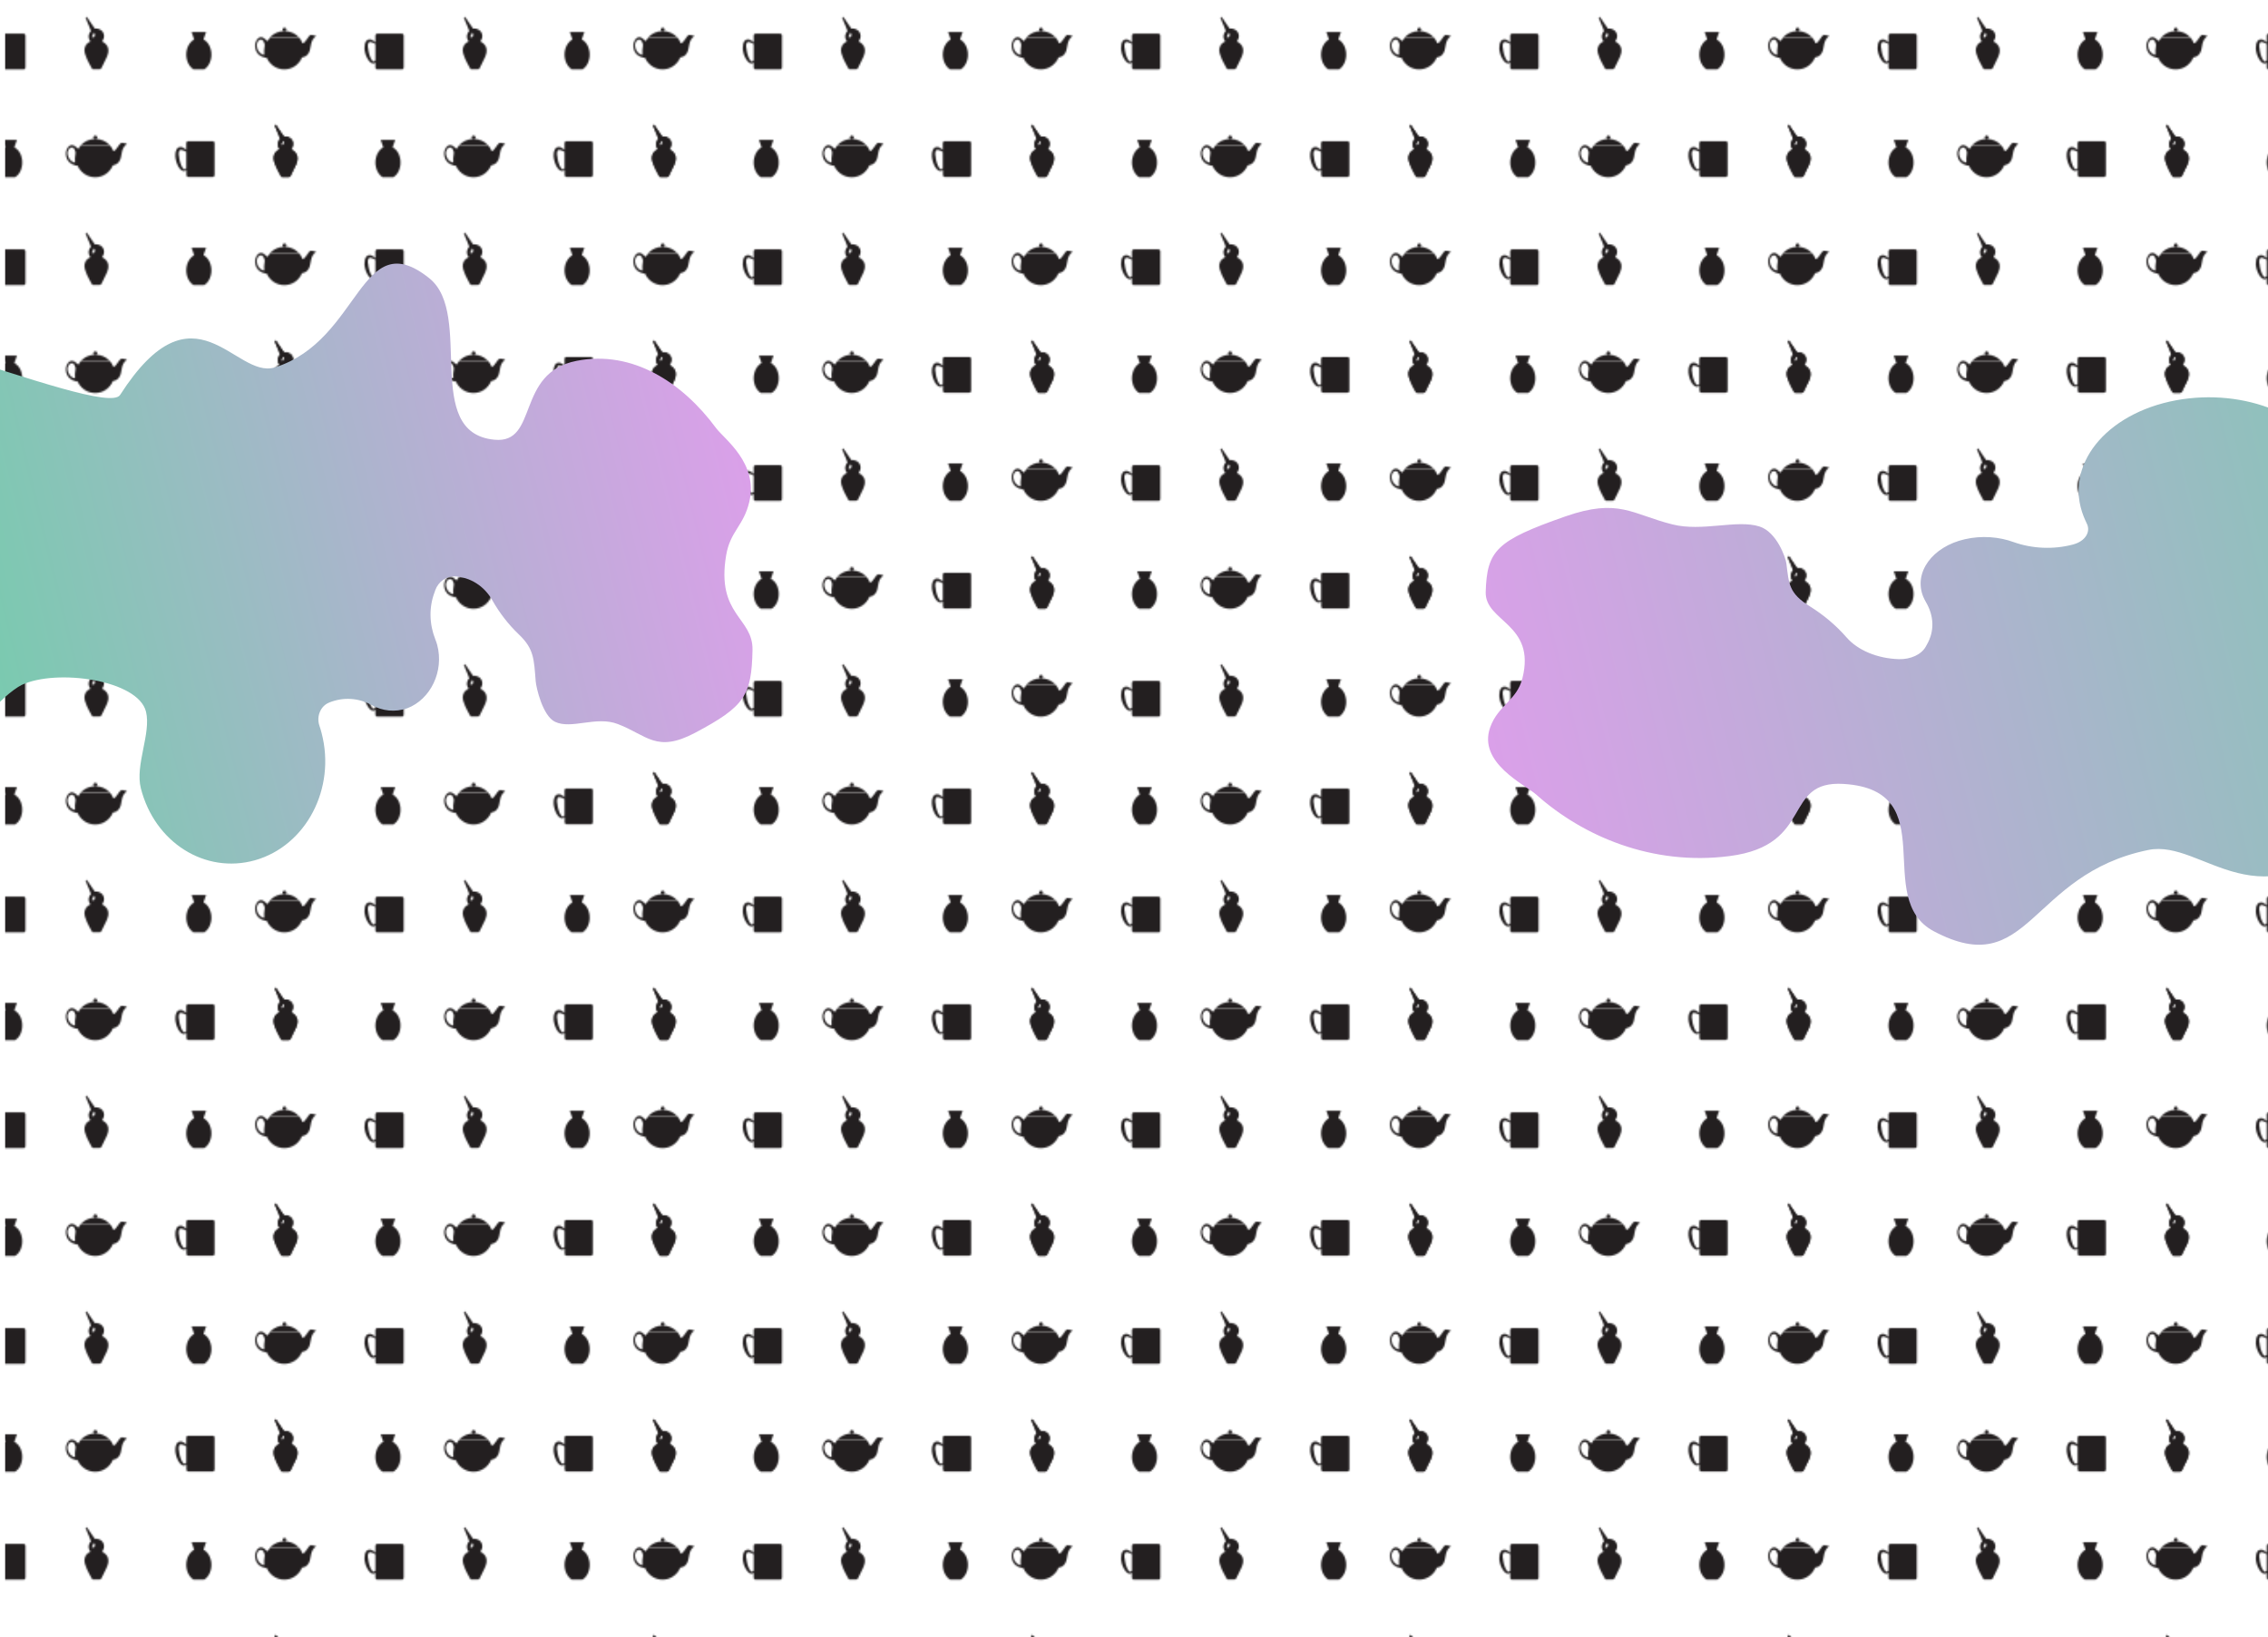 <?xml version="1.0" encoding="utf-8"?>
<!-- Generator: Adobe Illustrator 23.0.2, SVG Export Plug-In . SVG Version: 6.00 Build 0)  -->
<svg version="1.1" id="Layer_1" xmlns="http://www.w3.org/2000/svg" xmlns:xlink="http://www.w3.org/1999/xlink" x="0px" y="0px"
	 viewBox="0 0 1409 1017" style="enable-background:new 0 0 1409 1017;" xml:space="preserve">
<style type="text/css">
	.st0{fill:none;}
	.st1{fill:#231F20;}
	.st2{fill:#FFFFFF;}
	.st3{fill:url(#SVGID_2_);}
	.st4{fill:url(#SVGID_3_);}
	.st5{fill:url(#SVGID_4_);}
</style>
<pattern  y="1017" width="235" height="134" patternUnits="userSpaceOnUse" id="SVGID_1_" viewBox="0 -159.2 235 134" style="overflow:visible;">
	<g>
		<rect y="-159.2" class="st0" width="235" height="134"/>
		<g>
			<rect y="-159.2" class="st0" width="235" height="134"/>
			<g>
				<g>
					<path class="st1" d="M208.3-143.9c-0.6,2.2-1.6,4.2-2.6,6.2c-0.6,1.1-1.2,2.2-1.8,3.3c-0.2,0.4-0.6,0.4-0.9,0.4
						c-1.2,0-2.4,0-3.7,0c-0.6,0-1.1-0.2-1.3-0.7c-1.1-2.3-2.3-4.6-3.4-7c-0.6-1.4-1-2.9-0.9-4.4c0.1-1.3,0.6-2.4,1.5-3.4
						c0.6-0.7,1.4-1.3,2.3-1.7c0.1,0,0.1-0.1,0.1-0.1h-0.1c-0.4-0.7-0.8-1.4-1-2.2c-0.4-1.7,0.1-3.6,1.6-4.7c0.9-0.6,1.8-1,2.8-1.1
						c0.2,0,0.4,0,0.7,0.1c0.3,0,0.5,0,0.7-0.3c1.5-2.2,3-4.4,4.5-6.6c0.1-0.1,0.2-0.3,0.3-0.4c0.8,0.3,0.8,0.3,0.5,1.1
						c-0.6,1.6-1.3,3.2-2,4.8c-0.4,0.8-0.7,1.7-1,2.5c-0.1,0.1,0,0.4,0.1,0.5c0.6,0.7,1.1,1.5,1.2,2.5c0.1,1.3-0.1,2.5-0.9,3.5
						c-0.1,0.1-0.1,0.1-0.1,0.2v0.1c0.8,0.4,1.6,0.9,2.2,1.5C208.5-148.1,208.9-146.1,208.3-143.9z M203.9-154
						c-0.4-0.8-0.7-1.6-1-2.4c0-0.1-0.2-0.2-0.2-0.2c-0.2,0.2-0.6,0.4-0.6,0.7c-0.1,0.4,0,0.8,0.1,1.2
						C202.3-153.9,203.2-153.5,203.9-154z"/>
					<circle class="st2" cx="84.3" cy="-158.6" r="1.2"/>
				</g>
			</g>
			<g>
				<g>
					<rect y="-159.2" class="st0" width="235" height="134"/>
					<path class="st1" d="M208.3-9.9c-0.6,2.2-1.6,4.2-2.6,6.2c-0.6,1.1-1.2,2.2-1.8,3.3C203.7,0,203.3,0,203,0c-1.2,0-2.4,0-3.7,0
						c-0.6,0-1.1-0.2-1.3-0.7c-1.1-2.3-2.3-4.6-3.4-7c-0.6-1.4-1-2.9-0.9-4.4c0.1-1.3,0.6-2.4,1.5-3.4c0.6-0.7,1.4-1.3,2.3-1.7
						c0.1,0,0.1-0.1,0.1-0.1h-0.1c-0.4-0.7-0.8-1.4-1-2.2c-0.4-1.7,0.1-3.6,1.6-4.7c0.9-0.6,1.8-1,2.8-1.1c0.2,0,0.4,0,0.7,0.1
						c0.3,0,0.5,0,0.7-0.3c1.5-2.2,3-4.4,4.5-6.6c0.1-0.1,0.2-0.3,0.3-0.4c0.8,0.3,0.8,0.3,0.5,1.1c-0.6,1.6-1.3,3.2-2,4.8
						c-0.4,0.8-0.7,1.7-1,2.5c-0.1,0.1,0,0.4,0.1,0.5c0.6,0.7,1.1,1.5,1.2,2.5c0.1,1.3-0.1,2.5-0.9,3.5c-0.1,0.1-0.1,0.1-0.1,0.2
						v0.1c0.8,0.4,1.6,0.9,2.2,1.5C208.5-14.1,208.9-12.1,208.3-9.9z M203.9-20c-0.4-0.8-0.7-1.6-1-2.4c0-0.1-0.2-0.2-0.2-0.2
						c-0.2,0.2-0.6,0.4-0.6,0.7c-0.1,0.4,0,0.8,0.1,1.2C202.3-19.9,203.2-19.5,203.9-20z"/>
					<circle class="st2" cx="84.3" cy="-24.6" r="1.2"/>
					<g>
						<g>
							<path class="st1" d="M210.6-87c-2.2-2.3-5.3-3.7-8.8-3.7s-6.6,1.4-8.8,3.7H210.6z"/>
							<path class="st1" d="M219.8-79.6c-0.8,3.1-3,4.8-6,5.4c-0.1,0-0.3,0.1-0.4,0.2c-0.2-0.1-0.4-0.2-0.5-0.3
								c-1.8,4.3-6,7.4-11,7.4c-4.9,0-9.1-3-10.9-7.2v0.1c0-0.1-0.1-0.2-0.1-0.3c-0.9-0.3-1.7-0.4-2.3-0.8c-1.5-1-2.3-2.5-2.7-4.2
								c-0.3-1.2-0.4-2.4-0.7-3.6c-0.4-1.7-1.2-3.3-2.7-4.4c-0.1-0.1-0.1-0.2-0.3-0.4c1-0.2,1.9-0.5,2.9-0.6c0.4,0,0.9,0.2,1.2,0.5
								c0.6,0.7,1.1,1.4,1.6,2.2c0.5,0.6,0.9,1.3,1.5,1.9c0.6,0.7,0.9,0.8,1.3,0.3c0.5-1.3,1.2-2.4,2.1-3.4h17.9
								c0.6,0.7,1.1,1.5,1.6,2.3v-0.1c0.2,0,0.4-0.2,0.6-0.3c0.5-0.4,1-0.9,1.5-1.3c1.6-1.2,3.2-0.9,4.4,0.7
								C220.2-83.5,220.3-81.6,219.8-79.6z M218.9-83c-0.2-0.6-0.5-1.2-0.9-1.7c-0.9-1-2.5-1-3.1,0.2c-0.5,0.9-1,2.1-0.8,3
								c0.3,1.8,0.5,3.6,0.3,5.6c0.7-0.2,1.2-0.3,1.7-0.6C218.2-77.7,219.5-80.7,218.9-83z"/>
							<circle class="st1" cx="201.8" cy="-91.6" r="1.2"/>
						</g>
						<path class="st1" d="M151.9-78.3c-0.1,0.6-0.2,1.1-0.4,1.7c-0.2,0.5-0.3,1.1-0.6,1.6c-0.4,1.1-1,2.1-1.8,3
							c-0.2,0.2-0.4,0.4-0.7,0.7c-0.3,0.2-0.5,0.4-0.9,0.5c-0.2,0.1-0.4,0.1-0.5,0.2c-0.2,0-0.4,0-0.6,0c-0.4-0.1-0.7-0.2-1-0.5
							c-0.1-0.1-0.1-0.1-0.1-0.2v3.2c0,0.7-0.5,1.2-1.2,1.2h-15.2c-0.7,0-1.2-0.5-1.2-1.2v-19.8c0-0.7,0.5-1.2,1.2-1.2h15.2
							c0.7,0,1.2,0.5,1.2,1.2v4.3c0.3-0.3,0.7-0.7,1.1-1c0.5-0.3,1-0.7,1.6-0.8c0.1-0.1,0.3-0.1,0.5-0.1s0.4,0,0.5,0
							c0.4,0,0.8,0.1,1.1,0.3c0.4,0.2,0.7,0.4,0.9,0.7c0.2,0.3,0.4,0.6,0.5,0.9c0.3,0.6,0.4,1.2,0.4,1.8
							C152.2-80.6,152.1-79.5,151.9-78.3z M150-81.6c0-0.5-0.1-0.9-0.2-1.3c-0.1-0.2-0.1-0.4-0.2-0.5c-0.1-0.2-0.2-0.3-0.3-0.3
							c-0.2-0.2-0.6-0.3-1-0.2c-0.4,0.1-0.9,0.2-1.4,0.4c-0.5,0.2-1.1,0.5-1.6,0.8v10.2c0.2,0.3,0.5,0.5,0.7,0.6s0.4,0.1,0.5,0.1
							s0.3-0.1,0.4-0.2c0.3-0.2,0.6-0.6,0.8-0.9c0.5-0.8,0.9-1.7,1.2-2.7s0.6-1.9,0.7-2.9c0.1-0.5,0.2-1,0.2-1.5
							C150-80.7,150-81.2,150-81.6z"/>
						<path class="st1" d="M90.8-76.9c-0.6,2.2-1.6,4.2-2.6,6.2c-0.6,1.1-1.2,2.2-1.8,3.3C86.2-67,85.8-67,85.5-67
							c-1.2,0-2.5,0-3.7,0c-0.6,0-1.1-0.2-1.3-0.7c-1.1-2.3-2.3-4.6-3.4-7c-0.6-1.4-1-2.9-0.9-4.4c0.1-1.3,0.6-2.4,1.5-3.4
							c0.7-0.7,1.4-1.3,2.3-1.7c0.1,0,0.1-0.1,0.1-0.1H80c-0.3-0.7-0.8-1.4-1-2.2c-0.4-1.7,0.2-3.6,1.6-4.7c0.9-0.6,1.8-1,2.8-1.1
							c0.2,0,0.4,0.1,0.7,0.1c0.3,0,0.5,0,0.7-0.3c1.5-2.2,3-4.4,4.5-6.6c0.1-0.1,0.2-0.3,0.3-0.4c0.8,0.3,0.8,0.3,0.5,1.1
							c-0.7,1.6-1.3,3.2-2,4.8c-0.3,0.8-0.7,1.7-1,2.6c-0.1,0.1,0,0.4,0.1,0.5c0.6,0.7,1.1,1.5,1.2,2.5c0.1,1.3-0.1,2.5-0.9,3.5
							c-0.1,0.1-0.1,0.1-0.1,0.2v0.1c0.8,0.3,1.6,0.9,2.2,1.5C91-81.1,91.4-79.1,90.8-76.9z M86.4-87c-0.3-0.8-0.7-1.6-1-2.4
							c0-0.1-0.2-0.2-0.2-0.2c-0.2,0.2-0.6,0.4-0.6,0.7c-0.1,0.4,0,0.8,0.1,1.2C84.8-86.9,85.7-86.5,86.4-87z"/>
						<path class="st1" d="M22.9-85.5l1.6-4.6h-9l1.6,4.6c-2.9,1.5-4.9,5.1-4.9,9.4c0,4.1,1.8,7.6,4.5,9.2h6.6
							c2.6-1.6,4.5-5.2,4.5-9.2C27.8-80.3,25.7-84,22.9-85.5z"/>
					</g>
					<g>
						<path class="st1" d="M208.3-143.9c-0.6,2.2-1.6,4.2-2.6,6.2c-0.6,1.1-1.2,2.2-1.8,3.3c-0.2,0.4-0.6,0.4-0.9,0.4
							c-1.2,0-2.4,0-3.7,0c-0.6,0-1.1-0.2-1.3-0.7c-1.1-2.3-2.3-4.6-3.4-7c-0.6-1.4-1-2.9-0.9-4.4c0.1-1.3,0.6-2.4,1.5-3.4
							c0.6-0.7,1.4-1.3,2.3-1.7c0.1,0,0.1-0.1,0.1-0.1h-0.1c-0.4-0.7-0.8-1.4-1-2.2c-0.4-1.7,0.1-3.6,1.6-4.7c0.9-0.6,1.8-1,2.8-1.1
							c0.2,0,0.4,0.1,0.7,0.1s0.5,0,0.7-0.3c1.5-2.2,3-4.4,4.5-6.6c0.1-0.1,0.2-0.3,0.3-0.4c0.8,0.3,0.8,0.3,0.5,1.1
							c-0.6,1.6-1.3,3.2-2,4.8c-0.4,0.9-0.7,1.7-1,2.6c-0.1,0.1,0,0.4,0.1,0.5c0.6,0.7,1.1,1.5,1.2,2.5c0.1,1.3-0.1,2.5-0.9,3.5
							c-0.1,0.1-0.1,0.1-0.1,0.2v0.1c0.8,0.4,1.6,0.9,2.2,1.5C208.5-148.1,208.9-146.1,208.3-143.9z M203.9-154
							c-0.4-0.8-0.7-1.6-1-2.4c0-0.1-0.2-0.2-0.2-0.2c-0.2,0.2-0.6,0.4-0.6,0.7c-0.1,0.4,0,0.8,0.1,1.2
							C202.3-153.9,203.2-153.5,203.9-154z"/>
						<path class="st1" d="M140.4-152.5l1.6-4.6h-9l1.6,4.6c-2.9,1.5-4.9,5.1-4.9,9.4c0,4.1,1.8,7.6,4.5,9.2h6.6
							c2.6-1.6,4.5-5.1,4.5-9.2C145.3-147.3,143.2-151,140.4-152.5z"/>
					</g>
					<g>
						<g>
							<path class="st1" d="M93.1-154c-2.2-2.3-5.3-3.7-8.8-3.7s-6.6,1.4-8.8,3.7H93.1z"/>
							<path class="st1" d="M102.3-146.6c-0.8,3.1-3,4.8-6,5.4c-0.2,0-0.3,0.1-0.4,0.2c-0.2-0.1-0.4-0.2-0.5-0.3
								c-1.8,4.3-6,7.4-11,7.4c-4.9,0-9.1-3-10.9-7.2v0.1c0-0.1-0.1-0.2-0.1-0.3c-0.9-0.3-1.7-0.4-2.3-0.8c-1.5-1-2.3-2.5-2.7-4.2
								c-0.3-1.2-0.4-2.4-0.7-3.6c-0.4-1.7-1.2-3.3-2.7-4.4c-0.1-0.1-0.1-0.2-0.3-0.4c1-0.2,1.9-0.5,2.9-0.6c0.4,0,0.9,0.2,1.2,0.5
								c0.6,0.6,1.1,1.4,1.6,2.1c0.5,0.6,0.9,1.3,1.5,1.9c0.6,0.7,0.9,0.8,1.3,0.4c0.5-1.3,1.2-2.4,2.1-3.4h17.9
								c0.6,0.7,1.2,1.5,1.6,2.3v-0.1c0.2,0,0.4-0.2,0.6-0.3c0.5-0.4,1-0.9,1.5-1.3c1.6-1.1,3.2-0.9,4.4,0.7
								C102.7-150.5,102.8-148.6,102.3-146.6z M101.4-150c-0.2-0.6-0.5-1.2-0.9-1.7c-0.9-1-2.5-1-3.1,0.1c-0.5,0.9-1,2.1-0.8,3
								c0.3,1.8,0.5,3.6,0.3,5.6c0.7-0.2,1.2-0.3,1.7-0.6C100.7-144.7,102-147.7,101.4-150z"/>
							<circle class="st1" cx="84.3" cy="-158.6" r="1.2"/>
						</g>
						<path class="st1" d="M34.4-145.3c-0.1,0.6-0.2,1.1-0.4,1.7c-0.2,0.5-0.3,1.1-0.6,1.6c-0.4,1.1-1,2.1-1.8,3
							c-0.2,0.2-0.4,0.4-0.7,0.6c-0.3,0.2-0.5,0.4-0.9,0.5c-0.2,0.1-0.4,0.1-0.5,0.1c-0.2,0-0.4,0-0.6,0c-0.4-0.1-0.7-0.2-1-0.5
							c-0.1-0.1-0.1-0.1-0.2-0.2v3.2c0,0.7-0.5,1.2-1.2,1.2H11.4c-0.7,0-1.2-0.5-1.2-1.2v-19.8c0-0.7,0.5-1.2,1.2-1.2h15.2
							c0.7,0,1.2,0.5,1.2,1.2v4.3c0.3-0.4,0.7-0.7,1.1-1c0.5-0.3,1-0.6,1.6-0.8c0.1-0.1,0.3-0.1,0.5-0.1s0.4,0,0.5,0
							c0.4,0,0.8,0.1,1.1,0.3c0.4,0.2,0.7,0.4,0.9,0.7s0.4,0.6,0.5,0.9c0.3,0.6,0.4,1.2,0.5,1.8C34.7-147.6,34.6-146.5,34.4-145.3z
							 M32.5-148.6c0-0.5-0.1-0.9-0.2-1.3c-0.1-0.2-0.1-0.4-0.2-0.5c-0.1-0.1-0.2-0.3-0.3-0.3c-0.2-0.2-0.6-0.3-1-0.2
							c-0.4,0.1-0.9,0.2-1.4,0.4s-1.1,0.5-1.6,0.8v10.2c0.2,0.3,0.5,0.5,0.7,0.6c0.2,0.1,0.4,0.1,0.5,0.1s0.3-0.1,0.4-0.2
							c0.3-0.2,0.6-0.6,0.8-0.9c0.5-0.8,0.9-1.7,1.2-2.7c0.3-1,0.6-1.9,0.7-2.9c0.1-0.5,0.2-1,0.2-1.5
							C32.5-147.7,32.5-148.2,32.5-148.6z"/>
					</g>
				</g>
			</g>
			<g>
				<g>
					<g>
						<path class="st1" d="M208.3-9.9c-0.6,2.2-1.6,4.2-2.6,6.2c-0.6,1.1-1.2,2.2-1.8,3.3C203.7,0,203.3,0,203,0c-1.2,0-2.4,0-3.7,0
							c-0.6,0-1.1-0.2-1.3-0.7c-1.1-2.3-2.3-4.6-3.4-7c-0.6-1.4-1-2.9-0.9-4.4c0.1-1.3,0.6-2.4,1.5-3.4c0.6-0.7,1.4-1.3,2.3-1.7
							c0.1,0,0.1-0.1,0.1-0.1h-0.1c-0.4-0.7-0.8-1.4-1-2.2c-0.4-1.7,0.1-3.6,1.6-4.7c0.9-0.6,1.8-1,2.8-1.1c0.2,0,0.4,0.1,0.7,0.1
							s0.5,0,0.7-0.3c1.5-2.2,3-4.4,4.5-6.6c0.1-0.1,0.2-0.3,0.3-0.4c0.8,0.3,0.8,0.3,0.5,1.1c-0.6,1.6-1.3,3.2-2,4.8
							c-0.4,0.9-0.7,1.7-1,2.6c-0.1,0.1,0,0.4,0.1,0.5c0.6,0.7,1.1,1.5,1.2,2.5c0.1,1.3-0.1,2.5-0.9,3.5c-0.1,0.1-0.1,0.1-0.1,0.2
							v0.1c0.8,0.4,1.6,0.9,2.2,1.5C208.5-14.1,208.9-12.1,208.3-9.9z M203.9-20c-0.4-0.8-0.7-1.6-1-2.4c0-0.1-0.2-0.2-0.2-0.2
							c-0.2,0.2-0.6,0.4-0.6,0.7c-0.1,0.4,0,0.8,0.1,1.2C202.3-19.9,203.2-19.5,203.9-20z"/>
					</g>
					<g>
						<g>
							<circle class="st1" cx="84.3" cy="-24.6" r="1.2"/>
						</g>
					</g>
				</g>
			</g>
		</g>
	</g>
</pattern>
<pattern  id="SVGID_2_" xlink:href="#SVGID_1_" patternTransform="matrix(-1 0 0 1 -29936.5 16621.82)">
</pattern>
<rect x="3.2" y="0" class="st3" width="1405.8" height="1017"/>
<g>
	<path d="M748.4-36.1c-3.5-3.6-8.5-5.9-14.2-5.9s-10.7,2.3-14.2,5.9H748.4z"/>
	<path d="M761.8-33.3c-1.9-2.5-4.5-3-7.1-1.1c-0.9,0.6-1.6,1.4-2.5,2c-0.3,0.2-0.6,0.4-1,0.4v0.2c-0.7-1.3-1.6-2.6-2.6-3.8h-28.9
		c-1.4,1.6-2.6,3.5-3.4,5.5c-0.6,0.7-1.2,0.5-2.2-0.6c-0.9-1-1.6-2-2.4-3.1c-0.9-1.2-1.6-2.4-2.6-3.5c-0.5-0.5-1.4-0.9-2-0.9
		c-1.5,0.2-3,0.6-4.7,1c0.2,0.3,0.3,0.5,0.4,0.6c2.4,1.8,3.6,4.3,4.3,7c0.5,1.9,0.7,3.9,1.1,5.8c0.6,2.8,2,5.2,4.4,6.8
		c0.9,0.6,2.1,0.8,3.7,1.3c0,0.1,0.1,0.3,0.2,0.4v-0.2c2.9,6.8,9.7,11.6,17.6,11.6c8,0,14.9-4.9,17.8-11.9c0.3,0.2,0.5,0.4,0.8,0.5
		c0.1-0.2,0.4-0.3,0.7-0.3c4.9-1.1,8.3-3.8,9.7-8.8C764.1-27.4,764-30.5,761.8-33.3z M757.2-19.2c-0.8,0.4-1.6,0.6-2.7,1
		c0.3-3.3,0-6.2-0.5-9.1c-0.3-1.5,0.5-3.4,1.3-4.8c1-1.8,3.6-1.8,5-0.2c0.7,0.7,1.2,1.7,1.4,2.7C762.8-25.9,760.7-21.1,757.2-19.2z"
		/>
	<circle cx="734.1" cy="-43.6" r="1.9"/>
</g>
<path d="M672.7-27.7c-0.1-1-0.3-1.9-0.7-2.9c-0.2-0.5-0.5-1-0.9-1.5c-0.4-0.5-0.9-0.9-1.4-1.2c-0.6-0.3-1.2-0.4-1.8-0.4
	c-0.3,0-0.6,0-0.9,0.1c-0.3,0-0.5,0.1-0.8,0.2c-1,0.3-1.8,0.8-2.6,1.4c-0.7,0.5-1.2,1-1.8,1.6v-7c0-1.1-0.9-2-2-2h-24.6
	c-1.1,0-2,0.9-2,2v32c0,1.1,0.9,2,2,2h24.6c1.1,0,2-0.9,2-2v-5.2c0.1,0.1,0.2,0.2,0.3,0.3c0.4,0.4,1,0.6,1.6,0.8c0.3,0.1,0.6,0,1,0
	c0.3-0.1,0.6-0.1,0.9-0.2c0.6-0.2,1-0.5,1.4-0.8s0.8-0.7,1.1-1.1c1.3-1.5,2.2-3.2,2.9-4.9c0.3-0.8,0.6-1.7,0.9-2.6
	c0.2-0.9,0.5-1.8,0.6-2.7C672.8-23.9,672.9-25.8,672.7-27.7z M669.4-25.1c-0.1,0.8-0.2,1.6-0.3,2.4c-0.3,1.6-0.7,3.2-1.2,4.8
	c-0.5,1.5-1.1,3.1-1.9,4.3c-0.4,0.6-0.9,1.2-1.3,1.5c-0.2,0.2-0.5,0.3-0.7,0.3s-0.5,0-0.8-0.2c-0.4-0.2-0.8-0.5-1.2-0.9v-16.5
	c0.9-0.5,1.7-0.9,2.6-1.3c0.8-0.3,1.5-0.6,2.2-0.6c0.7-0.1,1.3,0,1.6,0.3c0.2,0.1,0.3,0.3,0.5,0.6c0.1,0.2,0.3,0.5,0.3,0.8
	c0.2,0.6,0.3,1.4,0.3,2.1C669.5-26.7,669.5-25.9,669.4-25.1z"/>
<path d="M590.3-29.3c-1-1.1-2.2-1.9-3.6-2.4c0-0.1,0-0.1,0-0.2c0.1-0.1,0.1-0.2,0.2-0.3c1.2-1.7,1.6-3.6,1.4-5.7
	c-0.2-1.6-1-2.8-1.9-4c-0.2-0.2-0.2-0.6-0.2-0.8c0.5-1.4,1.1-2.8,1.7-4.1c1.1-2.6,2.2-5.2,3.2-7.8c0.5-1.2,0.5-1.2-0.8-1.7
	c-0.2,0.2-0.3,0.4-0.5,0.6c-2.4,3.6-4.9,7.1-7.3,10.7c-0.3,0.4-0.6,0.6-1.1,0.5c-0.4,0-0.7-0.1-1.1-0.1c-1.7,0.1-3.2,0.7-4.6,1.7
	c-2.4,1.8-3.4,4.9-2.7,7.6c0.3,1.3,1.1,2.4,1.7,3.6c0.1,0,0.1,0,0.2-0.1c-0.1,0.1-0.1,0.1-0.2,0.2c-1.4,0.7-2.6,1.6-3.7,2.8
	c-1.4,1.6-2.3,3.3-2.4,5.5c-0.1,2.5,0.5,4.9,1.5,7.2c1.8,3.8,3.7,7.5,5.5,11.3c0.5,0.9,1.2,1.2,2.2,1.2c2,0,4,0,5.9,0
	c0.6,0,1.2-0.2,1.5-0.7c1-1.8,2-3.6,3-5.4c1.7-3.2,3.3-6.5,4.3-10C593.7-23.4,593-26.6,590.3-29.3z M582.7-37.4
	c-0.2-0.6-0.3-1.3-0.2-1.9c0.1-0.4,0.7-0.8,1-1.1c0,0,0.3,0.1,0.4,0.3c0.6,1.3,1.1,2.6,1.7,3.9C584.6-35.3,583.1-36,582.7-37.4z"/>
<path d="M520.5-33.7l2.6-7.4h-14.6l2.6,7.4c-4.6,2.4-7.9,8.3-7.9,15.2c0,6.6,3,12.2,7.2,14.8H521c4.3-2.6,7.2-8.3,7.2-14.9
	C528.3-25.4,525-31.2,520.5-33.7z"/>
<g>
	
		<linearGradient id="SVGID_3_" gradientUnits="userSpaceOnUse" x1="489.913" y1="95.03" x2="1788.23" y2="95.03" gradientTransform="matrix(0.947 -0.312 -0.309 -1.272 -1039.581 838.255)">
		<stop  offset="0" style="stop-color:#00FF66"/>
		<stop  offset="1" style="stop-color:#FF90FF"/>
	</linearGradient>
	<path class="st4" d="M271.6,400.5c-0.4-1.2-0.7-2.4-1.2-3.5c-3.7-9.4-4-19.8-0.4-29.2c0.1-0.4,0.3-0.8,0.4-1.2
		c1.9-5.3,6.8-8.8,12-8.6c9.7,0.4,18.5,6,23.5,14.9c4.5,7.9,10,15,16.4,21.1c9.5,9,9.4,15.4,10.5,29.1c0.3,3.9,4.3,21.5,12,25.2
		c10.2,4.9,25.6-3.8,39,1.4c18.2,6.9,24,18.2,48.1,5.4c30.9-16.4,35-23.1,35.6-51.4c0.4-20.3-22.6-21.5-16.4-58.7
		c2.5-15.1,10.9-18.3,14.4-33.3c5.7-24.2-15.5-38.9-20.7-45.9c-20.8-28.2-51.9-48.5-86.5-41.7c-38.3,7.4-23.4,51.8-51.2,49
		c-45.1-4.3-12.5-77.7-40.3-100.2c-43.1-34.6-42.6,38.7-96.1,55.3c-24.7,7.6-49.8-55-96.1,17.1c-10.1,15.7-199.8-70.2-267.7-58.5
		c-34.5,6-42.3,44.5-61.2,73.1c-6.6,10-16.7,7.1-27.6,4.5c-7.4-1.7-20.3-0.1-26.8,1.9c-4.9,1.5-13,8.4-17.9,10.2
		c-6.6,2.5-12.3-2.1-14-8.7v-0.1c-6.2-23.9-10.4-28.6-15.2-43.3c-2.2,0.4-4.5,0.6-6.6,1c-23.8,3.5-47.7,5.7-71.6,7.7
		c-23.7,2-47.5,3.8-71.1,6.3c-14.6,1.6-29.2,3.5-43.7,6.1c0.4,0.8,0.7,1.6,1.1,2.5c5.3,12-33.2,10.3-29.6,41.6
		c7.2,61.6,58.4,80.1,67.6,94.8c9.7,15.6-4.3,21.4-9.1,27.6c-8.5,10.9-9.2,23.1-6.5,32.2c7.6,25.6,40.2,52.1,62.3,28.3
		c13.6-14.6,2.9-43.8,13.6-59.1c12.8-18.3,16-20.5,21.4-18c4,1.9,7.3,5,9.7,9.1c9.2,15.8,29.1,54.5,63.3,45.9
		c31-7.8,46.4-23.3,53.8-35.2c6.6-10.5,20.6-11.6,28.1-1.7c0.9,1.2,1.7,2.5,2.2,3.8c3.1,8.3,6.9,17.7,10.1,23.5
		c8.1,14.6,9.5,32.6,4,48.6c-3.4,10-4,21.1-1.2,32.1c6.2,23.9,16.4,38.4,37,46.6c8.7,3.5,101.2-18.5,128.7,91.7
		c6,24,25.3,27.7,43.2,23c21.2-5.6,33.7-29.2,27.8-51.9c-0.4-1.4-0.8-2.9-1.3-4.3c-3.9-10.6-3.2-22.5,2.2-32.2
		c13.6-24.4,18.2-54.6,10.5-84.2c-0.6-2.3-1.3-4.6-2-6.9c-6.6-20.1-4-42.4,6.3-60.5c3.4-5.9,13.5-14.6,19.1-17.4
		c21.6-10.2,72.3-3.2,77.2,16.6c3.3,13.5-6.9,33.1-3.2,47.6c8.6,33.7,39.9,53.4,70.9,44.7c31.8-9,50.4-44.6,41.4-79
		c-0.4-1.6-0.9-3.2-1.4-4.7c-1.9-5.8,0.8-12.1,6-14.2l0.2-0.1c8.7-3.5,18.2-2.9,26.5,1.7c6.5,3.6,14.3,4.5,21.9,1.9
		C267.5,434.4,276,416.9,271.6,400.5z"/>
</g>
<g>
	
		<linearGradient id="SVGID_4_" gradientUnits="userSpaceOnUse" x1="473.119" y1="-448.305" x2="2273.085" y2="-448.305" gradientTransform="matrix(-0.947 0.312 0.309 1.272 3012.961 584.672)">
		<stop  offset="0" style="stop-color:#00FF66"/>
		<stop  offset="1" style="stop-color:#FF90FF"/>
	</linearGradient>
	<path class="st5" d="M1194.8,370.6c0.5,1.1,1,2.2,1.6,3.2c5.1,8.6,5.6,18.1,0.6,26.7c-0.2,0.4-0.4,0.7-0.6,1.1
		c-2.7,4.9-9.4,8-16.7,7.8c-13.4-0.4-25.6-5.5-32.6-13.6c-6.3-7.2-13.9-13.7-22.7-19.2c-13.2-8.2-13-14-14.6-26.6
		c-0.4-3.6-6-19.6-16.7-23c-14.1-4.5-35.5,3.4-54.1-1.3c-25.2-6.3-33.3-16.6-66.7-4.9c-42.8,15-48.5,21.1-49.3,46.9
		c-0.5,18.6,31.4,19.6,22.8,53.6c-3.5,13.8-15.1,16.7-20,30.4c-7.9,22.1,21.5,35.5,28.7,41.9c28.9,25.8,72,44.3,120,38.1
		c53.1-6.8,32.4-47.3,71-44.8c62.5,4,17.3,71,55.9,91.5c59.7,31.6,59-35.4,133.3-50.5c34.3-7,69.1,50.3,133.3-15.6
		c14-14.4,277.1,64.1,371.2,53.4c47.9-5.5,58.6-40.7,84.9-66.8c9.2-9.1,23.1-6.5,38.3-4.1c10.3,1.6,28.1,0.1,37.2-1.7
		c6.8-1.4,18-7.6,24.8-9.3c9.2-2.3,17,1.9,19.4,8v0.1c8.6,21.8,14.4,26.1,21.1,39.6c3.1-0.3,6.2-0.6,9.2-0.9
		c33-3.2,66.1-5.2,99.3-7.1c32.9-1.8,65.8-3.4,98.6-5.8c20.2-1.4,40.5-3.2,60.6-5.5c-0.5-0.7-1-1.4-1.5-2.2c-7.4-11,46.1-9.4,41-38
		c-10-56.3-81-73.1-93.8-86.6c-13.5-14.2,6-19.6,12.6-25.2c11.8-10,12.8-21.1,9-29.4c-10.5-23.4-55.7-47.6-86.4-25.8
		c-18.8,13.3-4,40-18.9,54c-17.7,16.7-22.2,18.7-29.7,16.4c-5.5-1.7-10.1-4.6-13.4-8.3c-12.8-14.4-40.3-49.8-87.8-41.9
		c-43,7.1-64.3,21.3-74.6,32.2c-9.1,9.6-28.6,10.6-38.9,1.6c-1.3-1.1-2.3-2.2-3-3.5c-4.3-7.6-9.5-16.1-14-21.5
		c-11.3-13.4-13.2-29.8-5.5-44.4c4.7-9.1,5.6-19.3,1.7-29.3c-8.6-21.8-22.8-35.1-51.3-42.6c-12.1-3.2-140.3,16.9-178.5-83.8
		c-8.3-21.9-35.1-25.3-59.9-21c-29.4,5.1-46.7,26.7-38.5,47.4c0.5,1.3,1.1,2.6,1.8,3.9c5.4,9.7,4.5,20.6-3.1,29.5
		c-18.9,22.3-25.3,49.9-14.6,77c0.8,2.1,1.8,4.2,2.8,6.3c9.2,18.4,5.5,38.7-8.8,55.3c-4.7,5.4-18.7,13.4-26.5,15.9
		c-29.9,9.4-100.3,2.9-107-15.2c-4.6-12.3,9.6-30.2,4.4-43.5c-11.9-30.8-55.3-48.8-98.3-40.9c-44.1,8.2-69.9,40.8-57.4,72.2
		c0.6,1.4,1.2,2.9,1.9,4.3c2.7,5.3-1.1,11.1-8.3,13l-0.3,0.1c-12,3.2-25.3,2.6-36.8-1.5c-9-3.3-19.8-4.2-30.3-1.8
		C1200.5,339.5,1188.7,355.5,1194.8,370.6z"/>
</g>
</svg>
